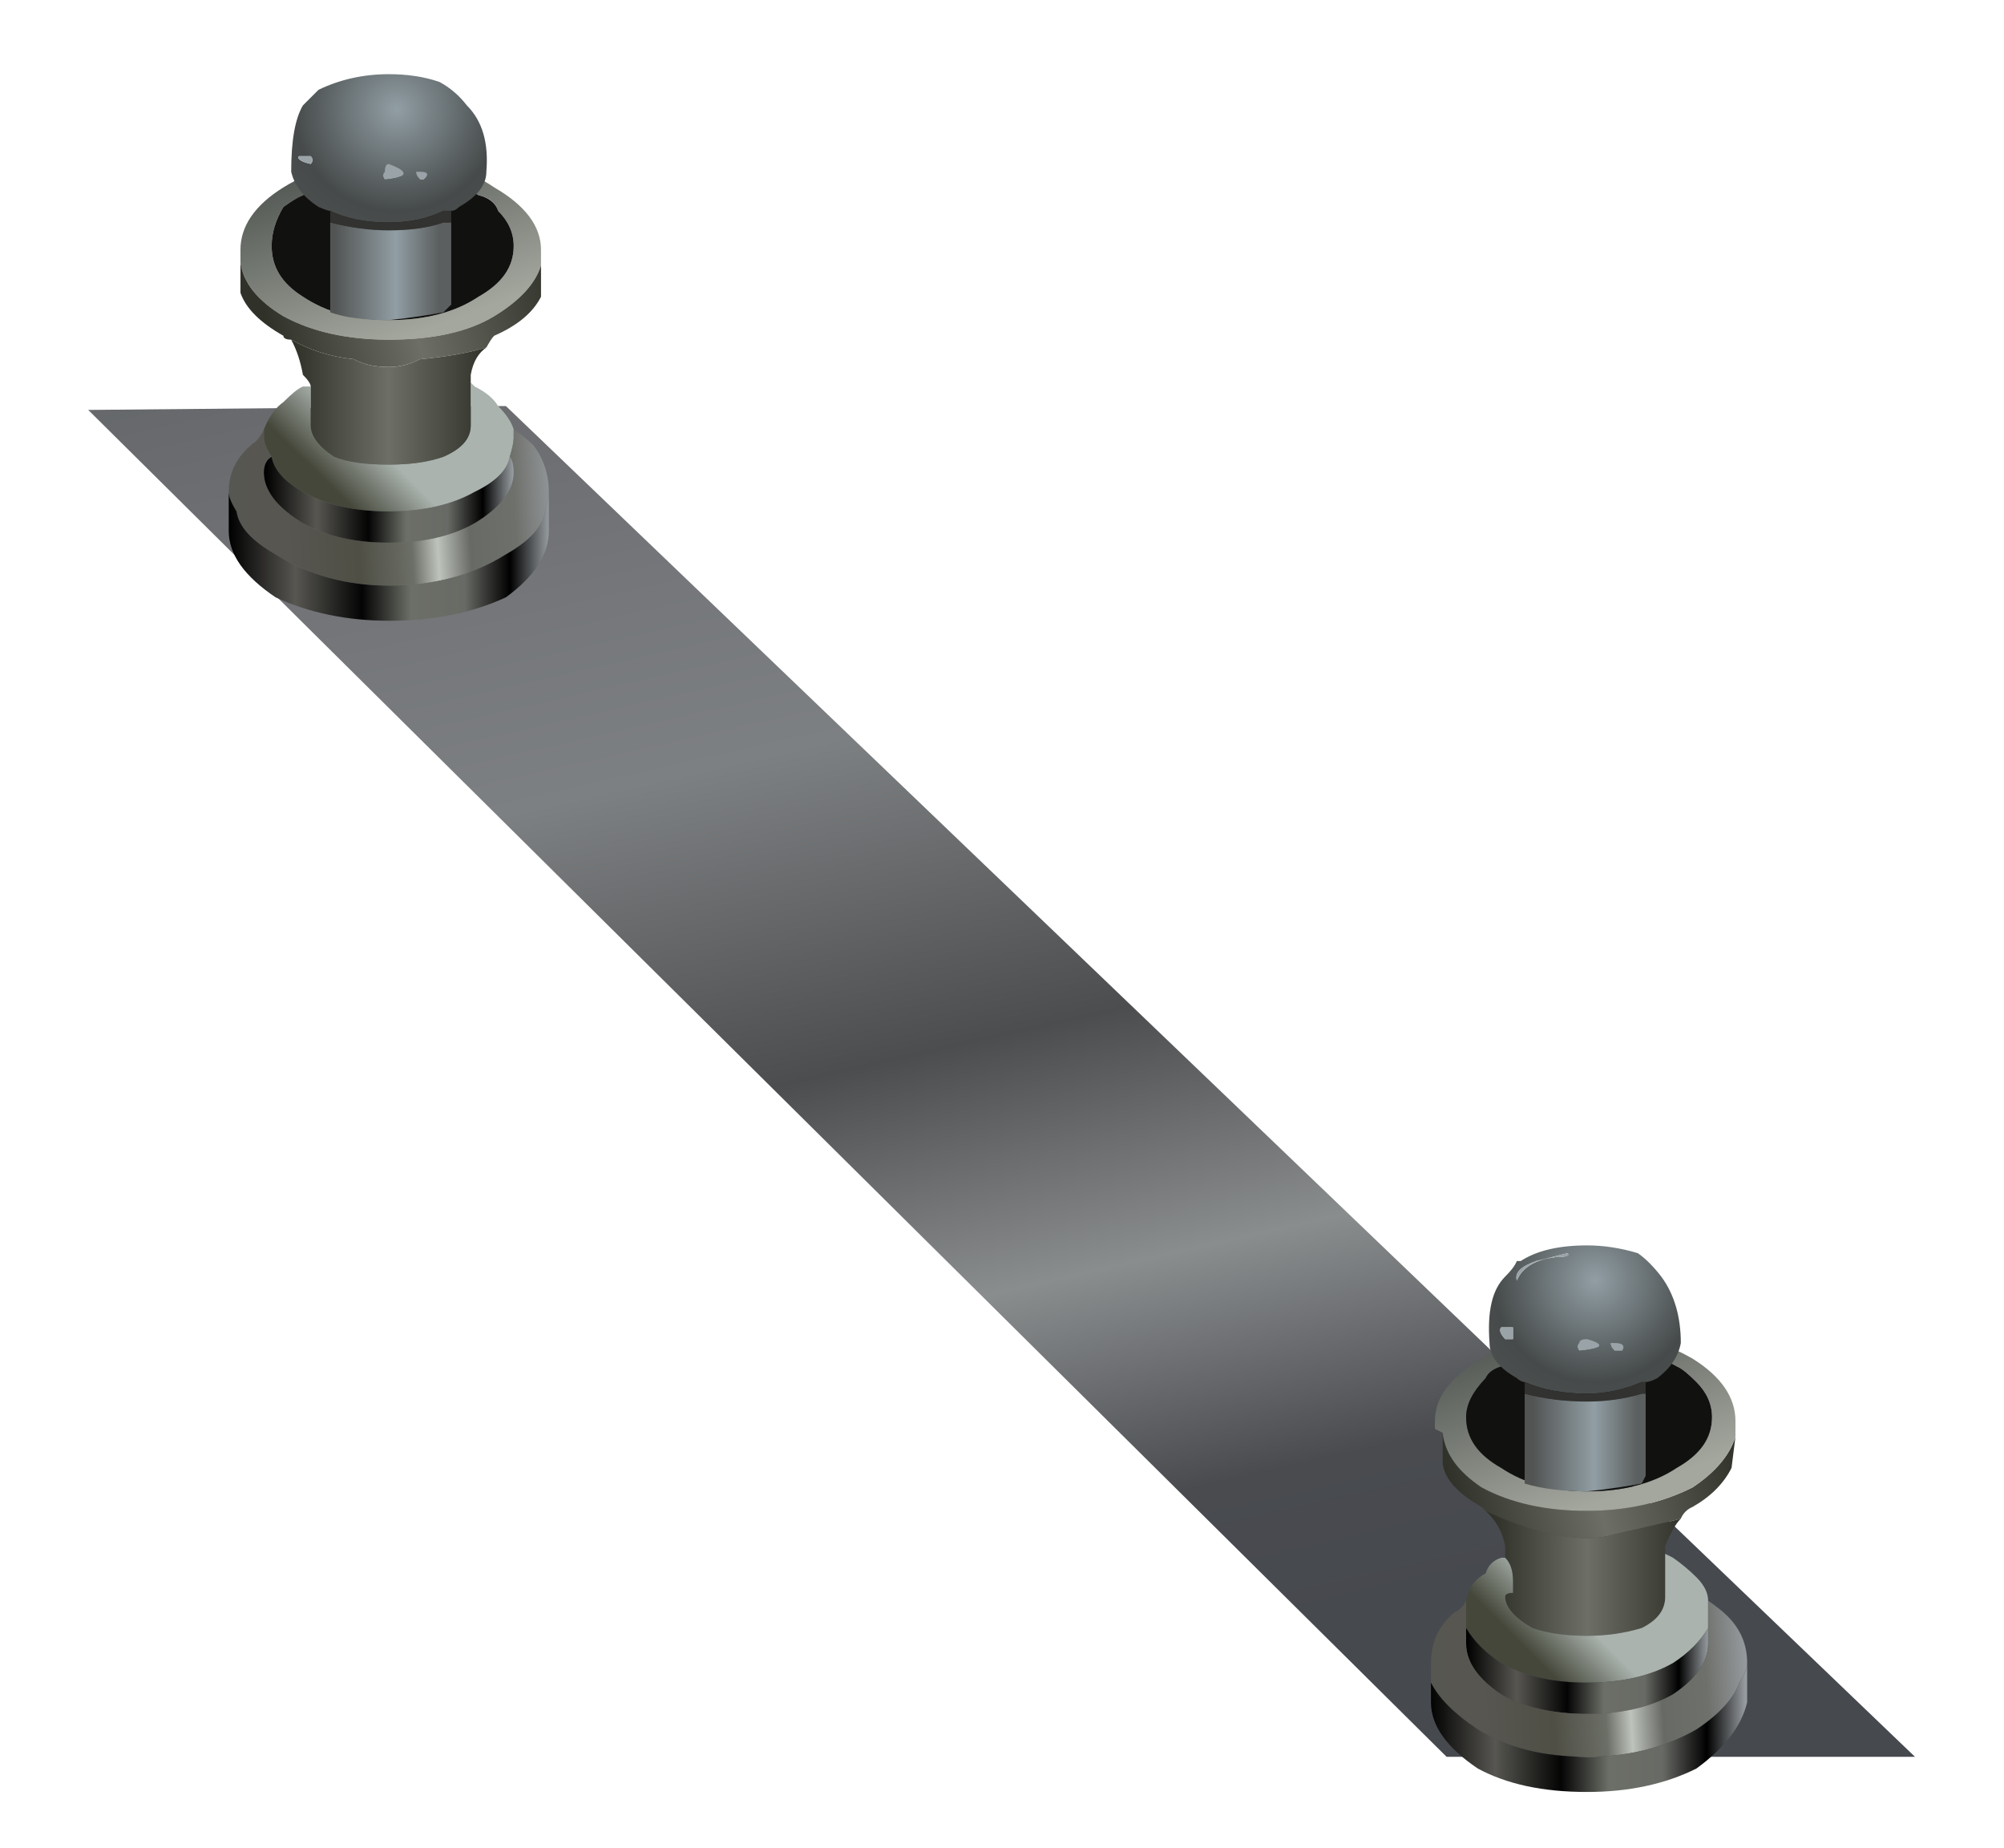 <?xml version="1.0" encoding="utf-8"?>
<!-- Generator: Adobe Illustrator 16.0.0, SVG Export Plug-In . SVG Version: 6.00 Build 0)  -->
<!DOCTYPE svg PUBLIC "-//W3C//DTD SVG 1.1//EN" "http://www.w3.org/Graphics/SVG/1.1/DTD/svg11.dtd">
<svg version="1.1" id="Layer_1" xmlns="http://www.w3.org/2000/svg" xmlns:xlink="http://www.w3.org/1999/xlink" x="0px" y="0px"
	 width="25.67px" height="23.67px" viewBox="0 0 25.67 23.67" enable-background="new 0 0 25.67 23.67" xml:space="preserve">
<g>
	<g>
		<linearGradient id="SVGID_1_" gradientUnits="userSpaceOnUse" x1="8.915" y1="-3.413" x2="14.532" y2="21.369">
			<stop  offset="0" style="stop-color:#454F51"/>
			<stop  offset="0.318" style="stop-color:#6C6D71"/>
			<stop  offset="0.51" style="stop-color:#7D8082"/>
			<stop  offset="0.674" style="stop-color:#4C4D4F"/>
			<stop  offset="0.8" style="stop-color:#8A8D8E"/>
			<stop  offset="0.918" style="stop-color:#494B4F"/>
			<stop  offset="1" style="stop-color:#46494E"/>
		</linearGradient>
		<polygon fill-rule="evenodd" clip-rule="evenodd" fill="url(#SVGID_1_)" points="1.13,5.25 6.48,5.2 24.53,22.5 18.53,22.5 		"/>
	</g>
	<g>
		<g>
			<g>
				
					<linearGradient id="SVGID_2_" gradientUnits="userSpaceOnUse" x1="7.805" y1="-370.262" x2="10.4" y2="-370.262" gradientTransform="matrix(0.356 0.934 -0.939 0.343 -346.114 121.638)">
					<stop  offset="0" style="stop-color:#505551"/>
					<stop  offset="0.98" style="stop-color:#A4A79E"/>
				</linearGradient>
				<path fill-rule="evenodd" clip-rule="evenodd" fill="url(#SVGID_2_)" d="M6.13,2.5c-0.3-0.17-0.68-0.25-1.15-0.25
					c-0.43,0-0.8,0.08-1.1,0.25C3.82,2.53,3.73,2.58,3.63,2.65c-0.1,0.17-0.15,0.33-0.15,0.5c0,0.27,0.13,0.48,0.4,0.65
					c0.3,0.2,0.67,0.3,1.1,0.3c0.47,0,0.85-0.1,1.15-0.3c0.3-0.17,0.45-0.38,0.45-0.65c0-0.17-0.07-0.32-0.2-0.45
					C6.35,2.6,6.27,2.53,6.13,2.5z M6.93,3.4c-0.07,0.23-0.27,0.45-0.6,0.65C6,4.25,5.55,4.35,4.98,4.35c-0.53,0-0.98-0.1-1.35-0.3
					c-0.33-0.2-0.52-0.43-0.55-0.7V3.2c0-0.3,0.18-0.57,0.55-0.8s0.82-0.35,1.35-0.35C5.55,2.05,6,2.17,6.33,2.4
					c0.4,0.23,0.6,0.5,0.6,0.8c0,0.07,0,0.12,0,0.15V3.4z"/>
				<path fill-rule="evenodd" clip-rule="evenodd" fill="#11110F" d="M6.13,2.5c0.13,0.03,0.22,0.1,0.25,0.2
					c0.13,0.13,0.2,0.28,0.2,0.45c0,0.27-0.15,0.48-0.45,0.65C5.83,4,5.45,4.1,4.98,4.1c-0.43,0-0.8-0.1-1.1-0.3
					c-0.27-0.17-0.4-0.38-0.4-0.65c0-0.17,0.05-0.33,0.15-0.5c0.1-0.07,0.18-0.12,0.25-0.15c0.3-0.17,0.67-0.25,1.1-0.25
					C5.45,2.25,5.83,2.33,6.13,2.5z"/>
				
					<linearGradient id="SVGID_3_" gradientUnits="userSpaceOnUse" x1="-476.878" y1="-438.302" x2="-473.046" y2="-438.302" gradientTransform="matrix(-0.972 0.235 -0.246 -0.969 -564.314 -309.543)">
					<stop  offset="0" style="stop-color:#303129"/>
					<stop  offset="0.502" style="stop-color:#6D6F66"/>
					<stop  offset="0.98" style="stop-color:#303129"/>
				</linearGradient>
				<path fill-rule="evenodd" clip-rule="evenodd" fill="url(#SVGID_3_)" d="M3.08,3.35c0.03,0.27,0.22,0.5,0.55,0.7
					c0.37,0.2,0.82,0.3,1.35,0.3c0.57,0,1.02-0.1,1.35-0.3c0.33-0.2,0.53-0.42,0.6-0.65v0.4c-0.1,0.2-0.3,0.37-0.6,0.5
					C6.3,4.33,6.27,4.38,6.23,4.45C6,4.52,5.72,4.57,5.38,4.6c-0.13,0.07-0.27,0.1-0.4,0.1c-0.17,0-0.32-0.03-0.45-0.1
					c-0.3-0.03-0.57-0.12-0.8-0.25c-0.07,0-0.1-0.02-0.1-0.05c-0.3-0.17-0.48-0.35-0.55-0.55V3.35z"/>
				
					<linearGradient id="SVGID_4_" gradientUnits="userSpaceOnUse" x1="-213.753" y1="136.803" x2="-212.958" y2="136.803" gradientTransform="matrix(0.723 -0.691 0.712 0.703 61.397 -237.626)">
					<stop  offset="0" style="stop-color:#45473A"/>
					<stop  offset="0.98" style="stop-color:#AAB3AE"/>
				</linearGradient>
				<path fill-rule="evenodd" clip-rule="evenodd" fill="url(#SVGID_4_)" d="M6.58,5.5v0.1c0,0.07-0.02,0.15-0.05,0.25
					C6.5,6.02,6.35,6.17,6.08,6.3c-0.3,0.17-0.67,0.25-1.1,0.25c-0.43,0-0.8-0.08-1.1-0.25c-0.23-0.13-0.37-0.28-0.4-0.45
					c-0.07-0.1-0.1-0.18-0.1-0.25V5.5c0.07-0.17,0.15-0.28,0.25-0.35c0.1-0.1,0.18-0.17,0.25-0.2h0.1c0,0.07,0,0.17,0,0.3v0.2
					c0,0.13,0.1,0.27,0.3,0.4c0.17,0.07,0.4,0.1,0.7,0.1c0.27,0,0.5-0.03,0.7-0.1c0.23-0.1,0.35-0.23,0.35-0.4v-0.1
					c0-0.07,0-0.12,0-0.15c0-0.1,0-0.2,0-0.3l0.05,0.05C6.22,5.02,6.32,5.1,6.38,5.2C6.48,5.3,6.55,5.4,6.58,5.5z"/>
				<linearGradient id="SVGID_5_" gradientUnits="userSpaceOnUse" x1="6.246" y1="5.15" x2="3.721" y2="5.15">
					<stop  offset="0" style="stop-color:#303129"/>
					<stop  offset="0.502" style="stop-color:#6D6F66"/>
					<stop  offset="0.98" style="stop-color:#303129"/>
				</linearGradient>
				<path fill-rule="evenodd" clip-rule="evenodd" fill="url(#SVGID_5_)" d="M3.73,4.35c0.23,0.13,0.5,0.22,0.8,0.25
					c0.13,0.07,0.28,0.1,0.45,0.1c0.13,0,0.27-0.03,0.4-0.1C5.72,4.57,6,4.52,6.23,4.45c-0.1,0.07-0.17,0.18-0.2,0.35v0.1
					c0,0.1,0,0.2,0,0.3c0,0.03,0,0.08,0,0.15v0.1c0,0.17-0.12,0.3-0.35,0.4c-0.2,0.07-0.43,0.1-0.7,0.1c-0.3,0-0.53-0.03-0.7-0.1
					c-0.2-0.13-0.3-0.27-0.3-0.4v-0.2c0-0.13,0-0.23,0-0.3c0-0.03-0.03-0.08-0.1-0.15C3.85,4.63,3.8,4.48,3.73,4.35z"/>
				<linearGradient id="SVGID_6_" gradientUnits="userSpaceOnUse" x1="2.728" y1="6.588" x2="7.152" y2="6.329">
					<stop  offset="0" style="stop-color:#565751"/>
					<stop  offset="0.208" style="stop-color:#575651"/>
					<stop  offset="0.416" style="stop-color:#4F4F45"/>
					<stop  offset="0.569" style="stop-color:#6C6F67"/>
					<stop  offset="0.643" style="stop-color:#BEC3BC"/>
					<stop  offset="0.737" style="stop-color:#686A65"/>
					<stop  offset="0.871" style="stop-color:#6E706B"/>
					<stop  offset="1" style="stop-color:#979CA0"/>
				</linearGradient>
				<path fill-rule="evenodd" clip-rule="evenodd" fill="url(#SVGID_6_)" d="M6.53,5.85c0.03-0.1,0.05-0.18,0.05-0.25V5.5
					c0.1,0.07,0.18,0.13,0.25,0.2c0.13,0.17,0.2,0.37,0.2,0.6c0,0.07-0.02,0.15-0.05,0.25c-0.03,0.2-0.2,0.38-0.5,0.55
					c-0.43,0.27-0.93,0.4-1.5,0.4c-0.53,0-1.02-0.13-1.45-0.4c-0.3-0.17-0.47-0.35-0.5-0.55c-0.06-0.1-0.1-0.18-0.1-0.25
					c0-0.27,0.12-0.48,0.35-0.65c0.03-0.03,0.07-0.08,0.1-0.15v0.1c0,0.07,0.03,0.15,0.1,0.25c-0.07,0.03-0.1,0.1-0.1,0.2
					c0,0.23,0.17,0.45,0.5,0.65c0.3,0.17,0.67,0.25,1.1,0.25c0.43,0,0.8-0.08,1.1-0.25c0.33-0.2,0.5-0.42,0.5-0.65
					C6.58,5.95,6.57,5.88,6.53,5.85z"/>
				<linearGradient id="SVGID_7_" gradientUnits="userSpaceOnUse" x1="2.933" y1="7.125" x2="7.033" y2="7.125">
					<stop  offset="0" style="stop-color:#000000"/>
					<stop  offset="0.208" style="stop-color:#575651"/>
					<stop  offset="0.416" style="stop-color:#040404"/>
					<stop  offset="0.569" style="stop-color:#6C6F67"/>
					<stop  offset="0.737" style="stop-color:#686A65"/>
					<stop  offset="0.878" style="stop-color:#000000"/>
					<stop  offset="1" style="stop-color:#979CA0"/>
				</linearGradient>
				<path fill-rule="evenodd" clip-rule="evenodd" fill="url(#SVGID_7_)" d="M2.93,6.3c0,0.07,0.04,0.15,0.1,0.25
					c0.03,0.2,0.2,0.38,0.5,0.55c0.43,0.27,0.92,0.4,1.45,0.4c0.57,0,1.07-0.13,1.5-0.4c0.3-0.17,0.47-0.35,0.5-0.55
					c0.03-0.1,0.05-0.18,0.05-0.25v0.5c0,0.3-0.18,0.58-0.55,0.85c-0.43,0.2-0.93,0.3-1.5,0.3c-0.53,0-1.02-0.1-1.45-0.3
					c-0.4-0.27-0.6-0.55-0.6-0.85V6.3z"/>
				<linearGradient id="SVGID_8_" gradientUnits="userSpaceOnUse" x1="3.396" y1="6.4" x2="6.571" y2="6.4">
					<stop  offset="0" style="stop-color:#000000"/>
					<stop  offset="0.208" style="stop-color:#575651"/>
					<stop  offset="0.416" style="stop-color:#040404"/>
					<stop  offset="0.569" style="stop-color:#6C6F67"/>
					<stop  offset="0.737" style="stop-color:#686A65"/>
					<stop  offset="0.878" style="stop-color:#000000"/>
					<stop  offset="1" style="stop-color:#979CA0"/>
				</linearGradient>
				<path fill-rule="evenodd" clip-rule="evenodd" fill="url(#SVGID_8_)" d="M3.48,5.85c0.03,0.17,0.17,0.32,0.4,0.45
					c0.3,0.17,0.67,0.25,1.1,0.25c0.43,0,0.8-0.08,1.1-0.25C6.35,6.17,6.5,6.02,6.53,5.85c0.03,0.03,0.05,0.1,0.05,0.2
					c0,0.23-0.17,0.45-0.5,0.65c-0.3,0.17-0.67,0.25-1.1,0.25c-0.43,0-0.8-0.08-1.1-0.25c-0.33-0.2-0.5-0.42-0.5-0.65
					C3.38,5.95,3.42,5.88,3.48,5.85z"/>
			</g>
		</g>
		<g>
			<g>
				
					<radialGradient id="SVGID_9_" cx="5.083" cy="1.4" r="2.175" gradientTransform="matrix(1 0 0 0.989 0 0.016)" gradientUnits="userSpaceOnUse">
					<stop  offset="0" style="stop-color:#919EA4"/>
					<stop  offset="0.604" style="stop-color:#464A4A"/>
					<stop  offset="1" style="stop-color:#525453"/>
					<stop  offset="1" style="stop-color:#000000"/>
				</radialGradient>
				<path fill-rule="evenodd" clip-rule="evenodd" fill="url(#SVGID_9_)" d="M5.78,2.7h-0.1c-0.2,0.1-0.43,0.15-0.7,0.15
					c-0.3,0-0.55-0.05-0.75-0.15c-0.03,0-0.08-0.02-0.15-0.05C3.88,2.52,3.77,2.37,3.73,2.2c0-0.4,0.05-0.68,0.15-0.85
					c0.07-0.07,0.13-0.13,0.2-0.2c0.27-0.13,0.57-0.2,0.9-0.2c0.23,0,0.45,0.03,0.65,0.1c0.13,0.07,0.25,0.17,0.35,0.3
					c0.2,0.2,0.28,0.48,0.25,0.85c0,0.17-0.12,0.32-0.35,0.45C5.85,2.68,5.82,2.7,5.78,2.7z M4.98,2.1c-0.03,0-0.05,0.03-0.05,0.1
					c-0.03,0.03-0.03,0.07,0,0.1C5.23,2.27,5.25,2.2,4.98,2.1z M3.83,2C3.8,2.03,3.85,2.07,3.98,2.1c0.03-0.03,0.03-0.07,0-0.1
					C3.92,2,3.87,2,3.83,2z M5.33,2.2c0,0.03,0.02,0.07,0.05,0.1h0.05C5.5,2.23,5.48,2.2,5.38,2.2H5.33z"/>
				<path fill-rule="evenodd" clip-rule="evenodd" fill="#9AA3A8" d="M4.98,2.1c0.27,0.1,0.25,0.17-0.05,0.2
					c-0.03-0.03-0.03-0.07,0-0.1C4.93,2.13,4.95,2.1,4.98,2.1z M5.33,2.2h0.05c0.1,0,0.12,0.03,0.05,0.1H5.38
					C5.35,2.27,5.33,2.23,5.33,2.2z M3.83,2c0.03,0,0.08,0,0.15,0c0.03,0.03,0.03,0.07,0,0.1C3.85,2.07,3.8,2.03,3.83,2z"/>
				<path fill-rule="evenodd" clip-rule="evenodd" fill="#323230" d="M5.78,2.85h-0.1c-0.2,0.07-0.43,0.1-0.7,0.1
					c-0.23,0-0.48-0.03-0.75-0.1V2.7c0.2,0.1,0.45,0.15,0.75,0.15c0.27,0,0.5-0.05,0.7-0.15h0.1V2.85z"/>
				<linearGradient id="SVGID_10_" gradientUnits="userSpaceOnUse" x1="5.683" y1="3.475" x2="4.283" y2="3.475">
					<stop  offset="0.047" style="stop-color:#5B5F5F"/>
					<stop  offset="0.439" style="stop-color:#919EA4"/>
					<stop  offset="1" style="stop-color:#525453"/>
				</linearGradient>
				<path fill-rule="evenodd" clip-rule="evenodd" fill="url(#SVGID_10_)" d="M4.23,2.85c0.27,0.07,0.52,0.1,0.75,0.1
					c0.27,0,0.5-0.03,0.7-0.1h0.1V3.9L5.68,4c-0.17,0.03-0.4,0.07-0.7,0.1c-0.3,0-0.55-0.03-0.75-0.1V2.85z"/>
			</g>
		</g>
		<g>
			<g>
				<path fill-rule="evenodd" clip-rule="evenodd" fill="none" d="M3.83,4.15c-0.07-0.03-0.13-0.07-0.2-0.1
					c-0.23-0.17-0.4-0.33-0.5-0.5 M6.93,3.4C6.87,3.57,6.75,3.73,6.58,3.9C6.52,3.97,6.43,4.02,6.33,4.05
					c-0.07,0.03-0.15,0.07-0.25,0.1c-0.3,0.13-0.62,0.2-0.95,0.2c-0.03,0-0.08,0-0.15,0c-0.47,0-0.85-0.07-1.15-0.2"/>
				<path fill-rule="evenodd" clip-rule="evenodd" fill="none" d="M6.53,5.85C6.5,5.92,6.43,6,6.33,6.1C6.3,6.13,6.22,6.2,6.08,6.3
					C5.82,6.43,5.5,6.52,5.13,6.55c-0.03,0-0.08,0-0.15,0c-0.43,0-0.8-0.08-1.1-0.25c-0.23-0.13-0.37-0.28-0.4-0.45"/>
				<path fill-rule="evenodd" clip-rule="evenodd" fill="none" d="M6.08,4.15C5.95,4.42,5.72,4.57,5.38,4.6
					C5.28,4.67,5.2,4.7,5.13,4.7c-0.03,0-0.08,0-0.15,0c-0.17,0-0.32-0.03-0.45-0.1C4.23,4.57,4,4.42,3.83,4.15"/>
				<path fill-rule="evenodd" clip-rule="evenodd" fill="none" d="M6.03,5.45c0,0.17-0.12,0.3-0.35,0.4
					c-0.17,0.07-0.35,0.1-0.55,0.1c-0.03,0-0.08,0-0.15,0c-0.3,0-0.53-0.03-0.7-0.1c-0.17-0.1-0.27-0.18-0.3-0.25"/>
				<path fill-rule="evenodd" clip-rule="evenodd" fill="none" d="M6.98,6.55c-0.03,0.2-0.2,0.38-0.5,0.55
					C6.42,7.17,6.37,7.2,6.33,7.2C6,7.37,5.6,7.47,5.13,7.5c-0.03,0-0.08,0-0.15,0c-0.53,0-1.02-0.13-1.45-0.4
					c-0.3-0.17-0.47-0.35-0.5-0.55"/>
			</g>
		</g>
	</g>
	<g>
		<g>
			<g>
				<linearGradient id="SVGID_11_" gradientUnits="userSpaceOnUse" x1="22.212" y1="18.364" x2="18.559" y2="19.252">
					<stop  offset="0" style="stop-color:#303129"/>
					<stop  offset="0.502" style="stop-color:#6D6F66"/>
					<stop  offset="0.98" style="stop-color:#303129"/>
				</linearGradient>
				<path fill-rule="evenodd" clip-rule="evenodd" fill="url(#SVGID_11_)" d="M18.48,18.35c0.03,0.27,0.2,0.5,0.5,0.7
					c0.37,0.2,0.82,0.3,1.35,0.3c0.5,0,0.95-0.1,1.35-0.3c0.3-0.2,0.48-0.42,0.55-0.65l-0.05,0.4c-0.1,0.2-0.27,0.37-0.5,0.5
					c-0.07,0.03-0.12,0.08-0.15,0.15c-0.27,0.07-0.55,0.13-0.85,0.2c-0.1,0.03-0.22,0.05-0.35,0.05s-0.28-0.02-0.45-0.05
					c-0.3-0.07-0.58-0.17-0.85-0.3l-0.05-0.05c-0.3-0.17-0.47-0.35-0.5-0.55V18.35z"/>
				<linearGradient id="SVGID_12_" gradientUnits="userSpaceOnUse" x1="19.793" y1="16.802" x2="20.695" y2="19.226">
					<stop  offset="0" style="stop-color:#505551"/>
					<stop  offset="0.98" style="stop-color:#A4A79E"/>
				</linearGradient>
				<path fill-rule="evenodd" clip-rule="evenodd" fill="url(#SVGID_12_)" d="M22.23,18.4c-0.07,0.23-0.25,0.45-0.55,0.65
					c-0.4,0.2-0.85,0.3-1.35,0.3c-0.53,0-0.98-0.1-1.35-0.3c-0.3-0.2-0.47-0.43-0.5-0.7l-0.1-0.05v-0.1c0-0.3,0.2-0.57,0.6-0.8
					c0.37-0.23,0.82-0.35,1.35-0.35c0.5,0,0.95,0.12,1.35,0.35c0.37,0.23,0.55,0.5,0.55,0.8c0,0.07,0,0.12,0,0.15V18.4z
					 M19.03,17.65c-0.17,0.17-0.25,0.33-0.25,0.5c0,0.27,0.15,0.48,0.45,0.65c0.3,0.2,0.67,0.3,1.1,0.3c0.47,0,0.85-0.1,1.15-0.3
					c0.3-0.17,0.45-0.38,0.45-0.65c0-0.17-0.07-0.32-0.2-0.45c-0.1-0.1-0.18-0.17-0.25-0.2c-0.3-0.17-0.68-0.25-1.15-0.25
					c-0.43,0-0.8,0.08-1.1,0.25C19.13,17.53,19.07,17.58,19.03,17.65z"/>
				<path fill-rule="evenodd" clip-rule="evenodd" fill="#11110F" d="M19.03,17.65c0.03-0.07,0.1-0.12,0.2-0.15
					c0.3-0.17,0.67-0.25,1.1-0.25c0.47,0,0.85,0.08,1.15,0.25c0.07,0.03,0.15,0.1,0.25,0.2c0.13,0.13,0.2,0.28,0.2,0.45
					c0,0.27-0.15,0.48-0.45,0.65c-0.3,0.2-0.68,0.3-1.15,0.3c-0.43,0-0.8-0.1-1.1-0.3c-0.3-0.17-0.45-0.38-0.45-0.65
					C18.78,17.98,18.87,17.82,19.03,17.65z"/>
				<linearGradient id="SVGID_13_" gradientUnits="userSpaceOnUse" x1="21.57" y1="20.149" x2="19.095" y2="20.149">
					<stop  offset="0" style="stop-color:#303129"/>
					<stop  offset="0.502" style="stop-color:#6D6F66"/>
					<stop  offset="0.98" style="stop-color:#303129"/>
				</linearGradient>
				<path fill-rule="evenodd" clip-rule="evenodd" fill="url(#SVGID_13_)" d="M19.03,19.35c0.27,0.13,0.55,0.23,0.85,0.3
					c0.17,0.03,0.32,0.05,0.45,0.05s0.25-0.02,0.35-0.05c0.3-0.07,0.58-0.13,0.85-0.2c-0.07,0.07-0.13,0.18-0.2,0.35v0.1
					c0,0.1,0,0.2,0,0.3c0,0.03,0,0.08,0,0.15v0.1c0,0.17-0.1,0.3-0.3,0.4c-0.23,0.07-0.47,0.1-0.7,0.1c-0.27,0-0.5-0.03-0.7-0.1
					c-0.23-0.13-0.35-0.27-0.35-0.4c0-0.03,0.03-0.05,0.1-0.05v-0.15c0-0.13-0.03-0.23-0.1-0.3c0-0.03,0-0.08,0-0.15
					C19.25,19.63,19.17,19.48,19.03,19.35z"/>
				<linearGradient id="SVGID_14_" gradientUnits="userSpaceOnUse" x1="19.696" y1="21.263" x2="20.246" y2="20.713">
					<stop  offset="0" style="stop-color:#45473A"/>
					<stop  offset="0.98" style="stop-color:#AAB3AE"/>
				</linearGradient>
				<path fill-rule="evenodd" clip-rule="evenodd" fill="url(#SVGID_14_)" d="M21.88,20.5v0.1c0,0.07,0,0.15,0,0.25
					c-0.1,0.17-0.25,0.32-0.45,0.45c-0.3,0.17-0.67,0.25-1.1,0.25s-0.8-0.08-1.1-0.25c-0.2-0.13-0.35-0.28-0.45-0.45
					c0-0.1,0-0.18,0-0.25v-0.1c0.03-0.17,0.12-0.28,0.25-0.35c0.03-0.1,0.1-0.17,0.2-0.2h0.05c0.07,0.07,0.1,0.17,0.1,0.3v0.15
					c-0.07,0-0.1,0.02-0.1,0.05c0,0.13,0.12,0.27,0.35,0.4c0.2,0.07,0.43,0.1,0.7,0.1c0.23,0,0.47-0.03,0.7-0.1
					c0.2-0.1,0.3-0.23,0.3-0.4v-0.1c0-0.07,0-0.12,0-0.15c0-0.1,0-0.2,0-0.3l0.1,0.05c0.1,0.07,0.2,0.15,0.3,0.25
					C21.83,20.3,21.88,20.4,21.88,20.5z"/>
				<linearGradient id="SVGID_15_" gradientUnits="userSpaceOnUse" x1="18.783" y1="21.4" x2="21.883" y2="21.4">
					<stop  offset="0" style="stop-color:#000000"/>
					<stop  offset="0.208" style="stop-color:#575651"/>
					<stop  offset="0.416" style="stop-color:#040404"/>
					<stop  offset="0.569" style="stop-color:#6C6F67"/>
					<stop  offset="0.737" style="stop-color:#686A65"/>
					<stop  offset="0.878" style="stop-color:#000000"/>
					<stop  offset="1" style="stop-color:#979CA0"/>
				</linearGradient>
				<path fill-rule="evenodd" clip-rule="evenodd" fill="url(#SVGID_15_)" d="M18.78,20.85c0.1,0.17,0.25,0.32,0.45,0.45
					c0.3,0.17,0.67,0.25,1.1,0.25s0.8-0.08,1.1-0.25c0.2-0.13,0.35-0.28,0.45-0.45c0,0.03,0,0.1,0,0.2c0,0.23-0.15,0.45-0.45,0.65
					c-0.3,0.17-0.67,0.25-1.1,0.25s-0.8-0.08-1.1-0.25c-0.3-0.2-0.45-0.42-0.45-0.65C18.78,20.95,18.78,20.88,18.78,20.85z"/>
				<linearGradient id="SVGID_16_" gradientUnits="userSpaceOnUse" x1="18.077" y1="21.592" x2="22.402" y2="21.335">
					<stop  offset="0" style="stop-color:#565751"/>
					<stop  offset="0.208" style="stop-color:#575651"/>
					<stop  offset="0.416" style="stop-color:#4F4F45"/>
					<stop  offset="0.569" style="stop-color:#6C6F67"/>
					<stop  offset="0.643" style="stop-color:#BEC3BC"/>
					<stop  offset="0.737" style="stop-color:#686A65"/>
					<stop  offset="0.871" style="stop-color:#6E706B"/>
					<stop  offset="1" style="stop-color:#979CA0"/>
				</linearGradient>
				<path fill-rule="evenodd" clip-rule="evenodd" fill="url(#SVGID_16_)" d="M21.88,20.85c0-0.1,0-0.18,0-0.25v-0.1
					c0.1,0.07,0.18,0.13,0.25,0.2c0.17,0.17,0.25,0.37,0.25,0.6c0,0.07-0.04,0.15-0.1,0.25c-0.07,0.2-0.25,0.4-0.55,0.6
					c-0.4,0.23-0.87,0.35-1.4,0.35c-0.57,0-1.03-0.12-1.4-0.35c-0.3-0.2-0.5-0.4-0.6-0.6V21.3c0-0.27,0.1-0.48,0.3-0.65
					c0.07-0.03,0.12-0.08,0.15-0.15v0.1c0,0.07,0,0.15,0,0.25c0,0.03,0,0.1,0,0.2c0,0.23,0.15,0.45,0.45,0.65
					c0.3,0.17,0.67,0.25,1.1,0.25s0.8-0.08,1.1-0.25c0.3-0.2,0.45-0.42,0.45-0.65C21.88,20.95,21.88,20.88,21.88,20.85z"/>
				<linearGradient id="SVGID_17_" gradientUnits="userSpaceOnUse" x1="18.308" y1="22.125" x2="22.357" y2="22.125">
					<stop  offset="0" style="stop-color:#000000"/>
					<stop  offset="0.208" style="stop-color:#575651"/>
					<stop  offset="0.416" style="stop-color:#040404"/>
					<stop  offset="0.569" style="stop-color:#6C6F67"/>
					<stop  offset="0.737" style="stop-color:#686A65"/>
					<stop  offset="0.878" style="stop-color:#000000"/>
					<stop  offset="1" style="stop-color:#979CA0"/>
				</linearGradient>
				<path fill-rule="evenodd" clip-rule="evenodd" fill="url(#SVGID_17_)" d="M18.33,21.55c0.1,0.2,0.3,0.4,0.6,0.6
					c0.37,0.23,0.83,0.35,1.4,0.35c0.53,0,1-0.12,1.4-0.35c0.3-0.2,0.48-0.4,0.55-0.6c0.06-0.1,0.1-0.18,0.1-0.25v0.5
					c-0.07,0.3-0.28,0.58-0.65,0.85c-0.4,0.2-0.87,0.3-1.4,0.3c-0.57,0-1.03-0.1-1.4-0.3c-0.4-0.27-0.6-0.55-0.6-0.85V21.55z"/>
			</g>
		</g>
		<g>
			<g>
				<radialGradient id="SVGID_18_" cx="20.433" cy="16.4" r="2.15" gradientUnits="userSpaceOnUse">
					<stop  offset="0" style="stop-color:#919EA4"/>
					<stop  offset="0.604" style="stop-color:#464A4A"/>
					<stop  offset="1" style="stop-color:#525453"/>
					<stop  offset="1" style="stop-color:#000000"/>
				</radialGradient>
				<path fill-rule="evenodd" clip-rule="evenodd" fill="url(#SVGID_18_)" d="M21.08,17.7h-0.05c-0.23,0.1-0.47,0.15-0.7,0.15
					c-0.3,0-0.57-0.05-0.8-0.15c-0.03,0-0.07-0.02-0.1-0.05c-0.23-0.13-0.35-0.28-0.35-0.45c-0.03-0.4,0.03-0.68,0.2-0.85
					c0.07-0.07,0.12-0.13,0.15-0.2h0.05c0.2-0.13,0.48-0.2,0.85-0.2c0.2,0,0.42,0.03,0.65,0.1c0.1,0.07,0.2,0.17,0.3,0.3
					c0.17,0.23,0.25,0.52,0.25,0.85c-0.03,0.17-0.13,0.32-0.3,0.45C21.17,17.68,21.12,17.7,21.08,17.7z M20.23,17.3
					c0.3-0.03,0.33-0.08,0.1-0.15c-0.07,0-0.1,0.02-0.1,0.05C20.2,17.23,20.2,17.27,20.23,17.3z M19.28,17.15h0.1
					c0-0.07,0-0.12,0-0.15h-0.15C19.2,17.03,19.22,17.08,19.28,17.15z M19.93,16.1c0.13,0,0.18-0.02,0.15-0.05
					c-0.13,0.03-0.27,0.07-0.4,0.1c-0.2,0.07-0.28,0.15-0.25,0.25C19.5,16.23,19.67,16.13,19.93,16.1z M20.78,17.3
					c0.03-0.07,0-0.1-0.1-0.1h-0.05c0,0.03,0.02,0.07,0.05,0.1H20.78z"/>
				<path fill-rule="evenodd" clip-rule="evenodd" fill="#9AA3A8" d="M20.78,17.3h-0.1c-0.03-0.03-0.05-0.07-0.05-0.1h0.05
					C20.78,17.2,20.82,17.23,20.78,17.3z M19.93,16.1c-0.27,0.03-0.43,0.13-0.5,0.3c-0.03-0.1,0.05-0.18,0.25-0.25
					c0.13-0.03,0.27-0.07,0.4-0.1C20.12,16.08,20.07,16.1,19.93,16.1z M19.28,17.15c-0.07-0.07-0.08-0.12-0.05-0.15h0.15
					c0,0.03,0,0.08,0,0.15H19.28z M20.23,17.3c-0.03-0.03-0.03-0.07,0-0.1c0-0.03,0.03-0.05,0.1-0.05
					C20.57,17.22,20.53,17.27,20.23,17.3z"/>
				<path fill-rule="evenodd" clip-rule="evenodd" fill="#323230" d="M19.53,17.7c0.23,0.1,0.5,0.15,0.8,0.15
					c0.23,0,0.47-0.05,0.7-0.15h0.05v0.15h-0.05c-0.23,0.07-0.47,0.1-0.7,0.1c-0.27,0-0.53-0.03-0.8-0.1V17.7z"/>
				<linearGradient id="SVGID_19_" gradientUnits="userSpaceOnUse" x1="21.033" y1="18.475" x2="19.633" y2="18.475">
					<stop  offset="0.047" style="stop-color:#5B5F5F"/>
					<stop  offset="0.439" style="stop-color:#919EA4"/>
					<stop  offset="1" style="stop-color:#525453"/>
				</linearGradient>
				<path fill-rule="evenodd" clip-rule="evenodd" fill="url(#SVGID_19_)" d="M19.53,17.85c0.27,0.07,0.53,0.1,0.8,0.1
					c0.23,0,0.47-0.03,0.7-0.1h0.05v1.05L21.03,19c-0.17,0.03-0.4,0.07-0.7,0.1c-0.3,0-0.57-0.03-0.8-0.1V17.85z"/>
			</g>
		</g>
		<g>
			<g>
				<path fill-rule="evenodd" clip-rule="evenodd" fill="none" d="M22.23,18.4c-0.03,0.17-0.15,0.33-0.35,0.5
					c-0.07,0.07-0.13,0.12-0.2,0.15c-0.1,0.03-0.18,0.08-0.25,0.15c-0.3,0.1-0.63,0.15-1,0.15c-0.03,0-0.07,0-0.1,0
					c-0.43,0-0.82-0.05-1.15-0.15c-0.1-0.07-0.17-0.12-0.2-0.15c-0.27-0.17-0.43-0.33-0.5-0.5"/>
				<path fill-rule="evenodd" clip-rule="evenodd" fill="none" d="M21.43,19.2c-0.2,0.23-0.45,0.38-0.75,0.45
					c-0.07,0.03-0.15,0.05-0.25,0.05c-0.03,0-0.07,0-0.1,0c-0.13,0-0.28-0.02-0.45-0.05c-0.3-0.07-0.53-0.22-0.7-0.45"/>
				<path fill-rule="evenodd" clip-rule="evenodd" fill="none" d="M21.33,20.45c0,0.17-0.1,0.3-0.3,0.4c-0.17,0.07-0.37,0.1-0.6,0.1
					c-0.03,0-0.07,0-0.1,0c-0.27,0-0.5-0.03-0.7-0.1c-0.13-0.1-0.22-0.18-0.25-0.25"/>
				<path fill-rule="evenodd" clip-rule="evenodd" fill="none" d="M21.88,20.85c-0.07,0.07-0.13,0.15-0.2,0.25
					c-0.1,0.03-0.18,0.1-0.25,0.2c-0.27,0.13-0.6,0.22-1,0.25c-0.03,0-0.07,0-0.1,0c-0.43,0-0.8-0.08-1.1-0.25
					c-0.2-0.13-0.35-0.28-0.45-0.45"/>
				<path fill-rule="evenodd" clip-rule="evenodd" fill="none" d="M22.28,21.55c-0.07,0.2-0.25,0.4-0.55,0.6
					c0,0.03-0.02,0.05-0.05,0.05c-0.37,0.17-0.78,0.27-1.25,0.3c-0.03,0-0.07,0-0.1,0c-0.57,0-1.03-0.12-1.4-0.35
					c-0.3-0.2-0.5-0.4-0.6-0.6"/>
			</g>
		</g>
	</g>
</g>
</svg>
